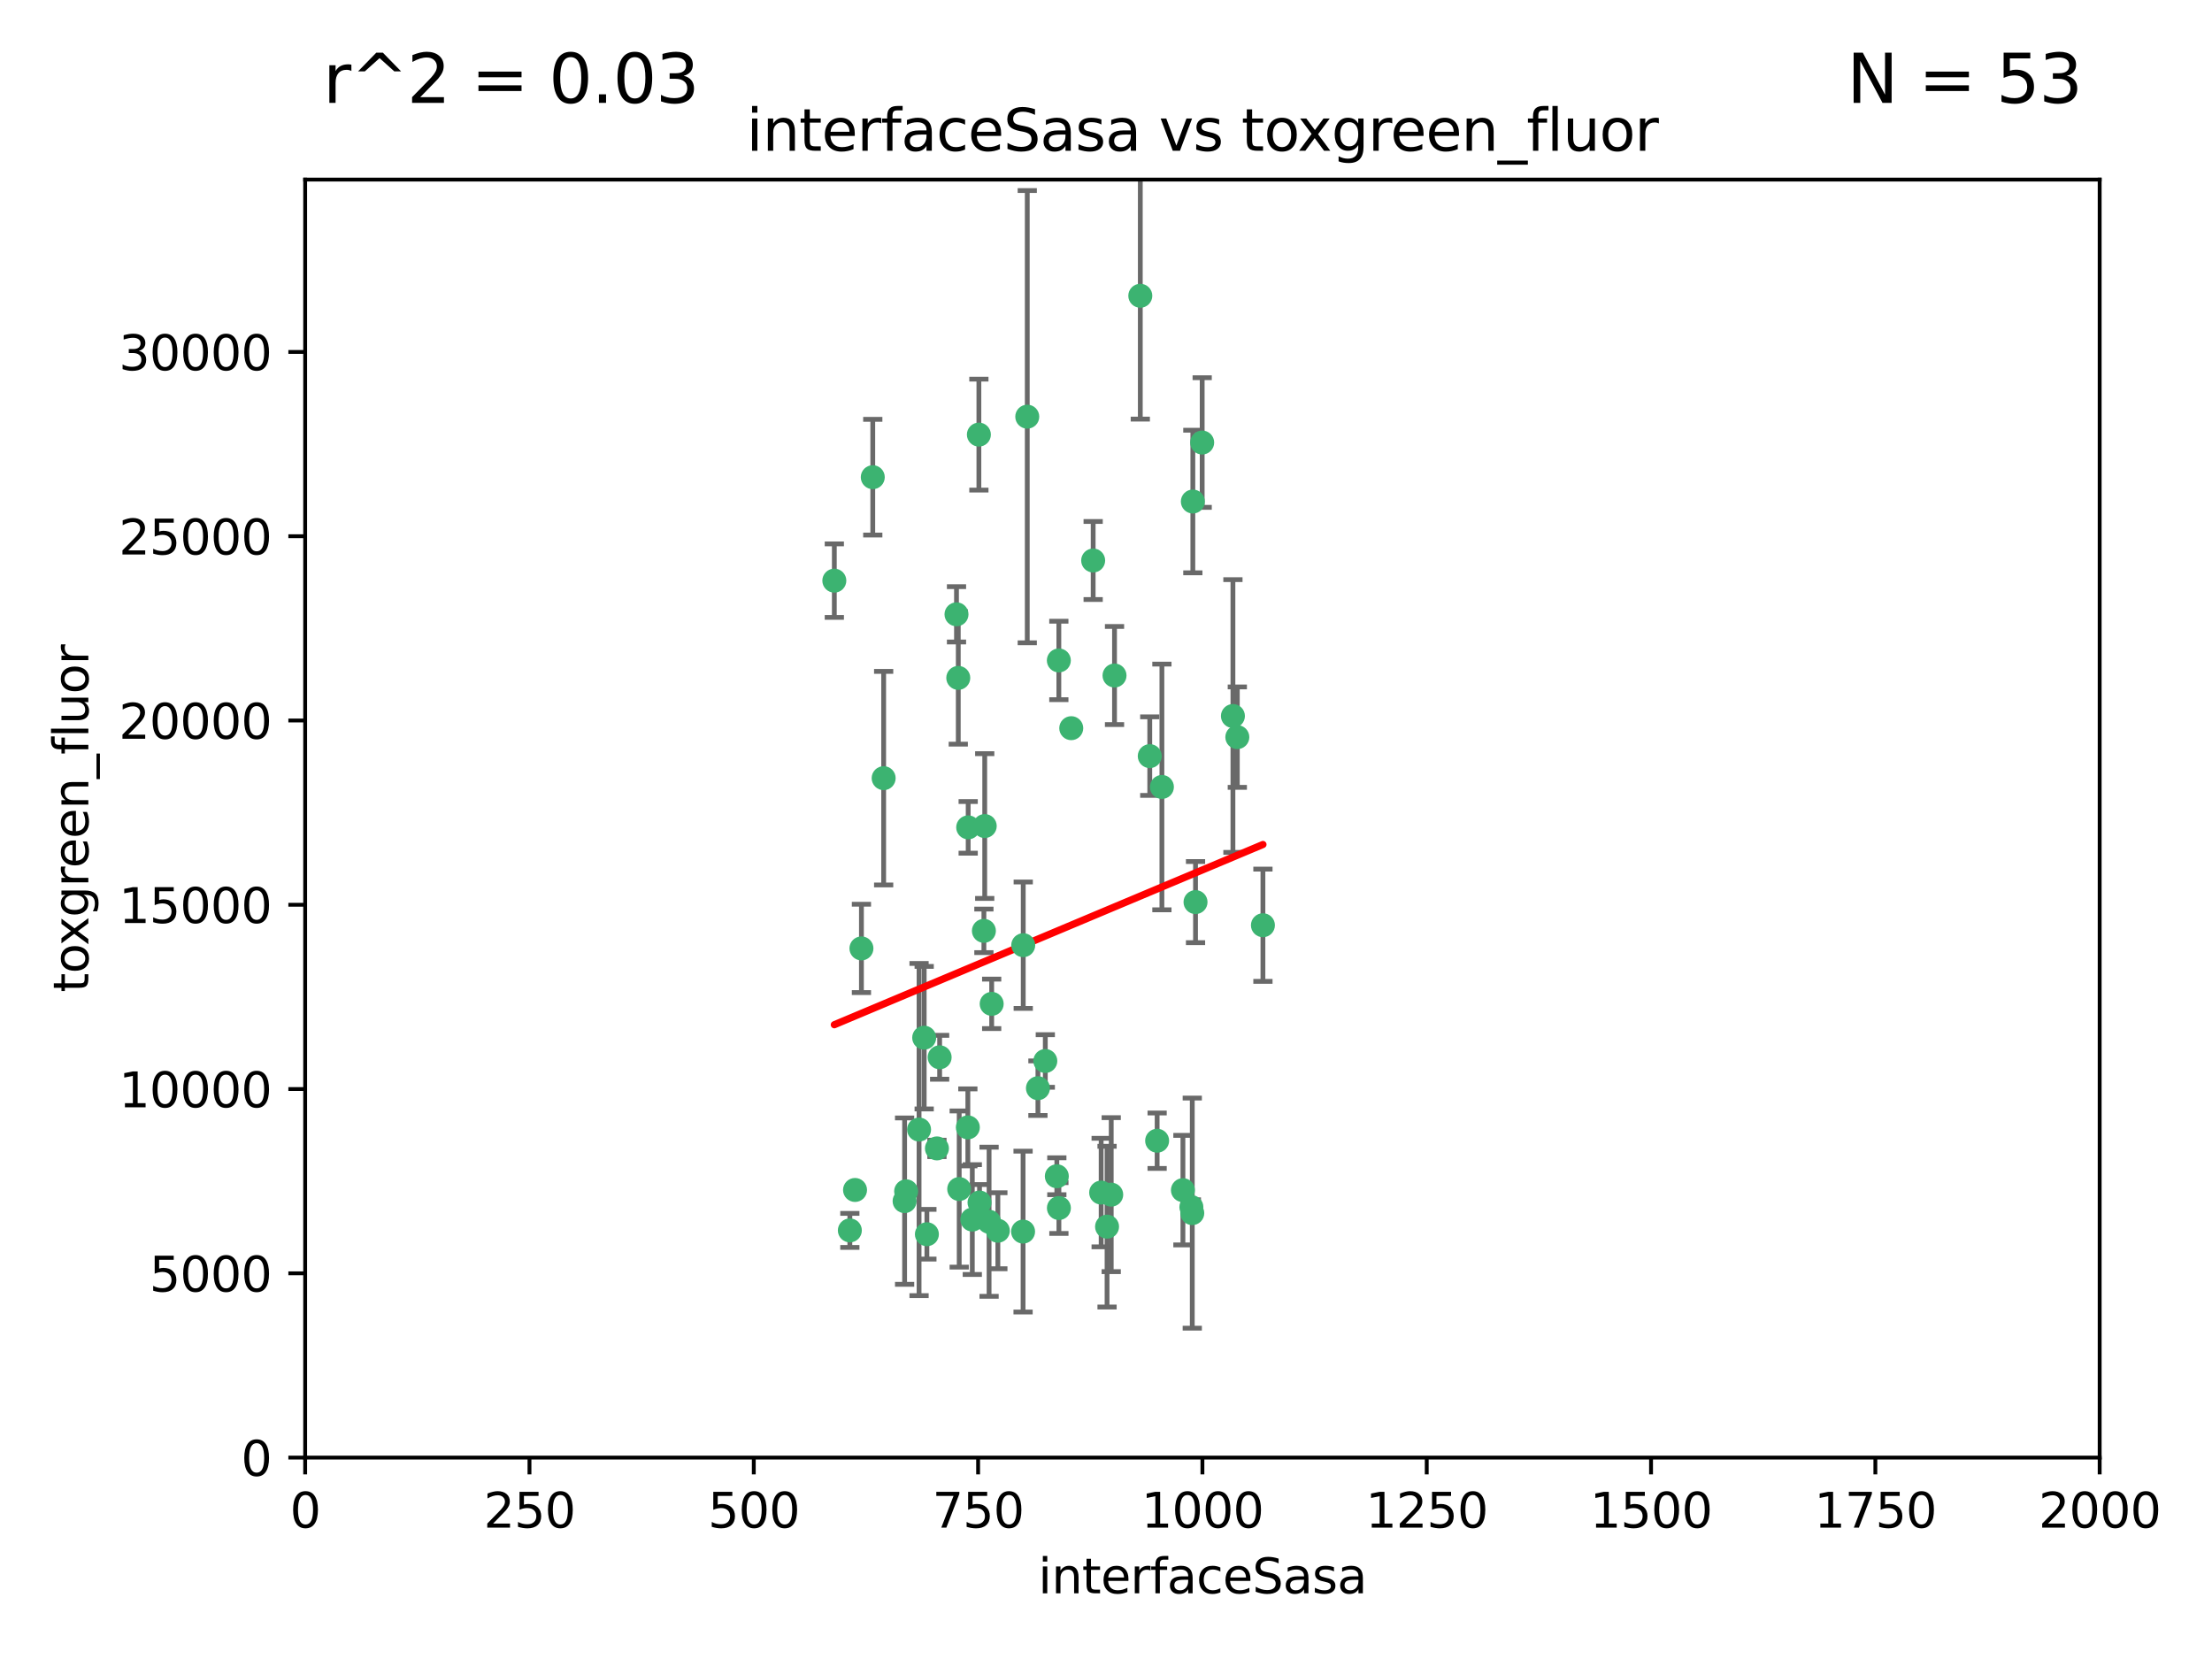 <?xml version="1.0" encoding="utf-8" standalone="no"?>
<!DOCTYPE svg PUBLIC "-//W3C//DTD SVG 1.1//EN"
  "http://www.w3.org/Graphics/SVG/1.1/DTD/svg11.dtd">
<svg xmlns:xlink="http://www.w3.org/1999/xlink" width="460.8pt" height="345.6pt" viewBox="0 0 460.8 345.6" xmlns="http://www.w3.org/2000/svg" version="1.1">
 <defs>
  <style type="text/css">*{stroke-linejoin: round; stroke-linecap: butt}</style>
 </defs>
 <g id="figure_1">
  <g id="patch_1">
   <path d="M 0 345.6 
L 460.8 345.6 
L 460.8 0 
L 0 0 
z
" style="fill: #ffffff"/>
  </g>
  <g id="axes_1">
   <g id="patch_2">
    <path d="M 63.571 303.64 
L 437.4 303.64 
L 437.4 37.411 
L 63.571 37.411 
z
" style="fill: #ffffff"/>
   </g>
   <g id="PathCollection_1">
    <defs>
     <path id="mb38a51508a" d="M 0 1.118 
C 0.297 1.118 0.581 1 0.791 0.791 
C 1 0.581 1.118 0.297 1.118 0 
C 1.118 -0.297 1 -0.581 0.791 -0.791 
C 0.581 -1 0.297 -1.118 0 -1.118 
C -0.297 -1.118 -0.581 -1 -0.791 -0.791 
C -1 -0.581 -1.118 -0.297 -1.118 0 
C -1.118 0.297 -1 0.581 -0.791 0.791 
C -0.581 1 -0.297 1.118 0 1.118 
z
" style="stroke: #3cb371"/>
    </defs>
    <g clip-path="url(#pdc05298fcd)">
     <use xlink:href="#mb38a51508a" x="250.437" y="92.187" style="fill: #3cb371; stroke: #3cb371"/>
     <use xlink:href="#mb38a51508a" x="191.458" y="235.304" style="fill: #3cb371; stroke: #3cb371"/>
     <use xlink:href="#mb38a51508a" x="223.161" y="151.693" style="fill: #3cb371; stroke: #3cb371"/>
     <use xlink:href="#mb38a51508a" x="242.046" y="163.936" style="fill: #3cb371; stroke: #3cb371"/>
     <use xlink:href="#mb38a51508a" x="248.491" y="104.476" style="fill: #3cb371; stroke: #3cb371"/>
     <use xlink:href="#mb38a51508a" x="227.725" y="116.762" style="fill: #3cb371; stroke: #3cb371"/>
     <use xlink:href="#mb38a51508a" x="237.546" y="61.614" style="fill: #3cb371; stroke: #3cb371"/>
     <use xlink:href="#mb38a51508a" x="257.757" y="153.559" style="fill: #3cb371; stroke: #3cb371"/>
     <use xlink:href="#mb38a51508a" x="206.585" y="209.121" style="fill: #3cb371; stroke: #3cb371"/>
     <use xlink:href="#mb38a51508a" x="256.841" y="149.16" style="fill: #3cb371; stroke: #3cb371"/>
     <use xlink:href="#mb38a51508a" x="199.256" y="127.973" style="fill: #3cb371; stroke: #3cb371"/>
     <use xlink:href="#mb38a51508a" x="213.159" y="196.901" style="fill: #3cb371; stroke: #3cb371"/>
     <use xlink:href="#mb38a51508a" x="220.577" y="137.58" style="fill: #3cb371; stroke: #3cb371"/>
     <use xlink:href="#mb38a51508a" x="203.92" y="90.534" style="fill: #3cb371; stroke: #3cb371"/>
     <use xlink:href="#mb38a51508a" x="181.815" y="99.407" style="fill: #3cb371; stroke: #3cb371"/>
     <use xlink:href="#mb38a51508a" x="216.22" y="226.692" style="fill: #3cb371; stroke: #3cb371"/>
     <use xlink:href="#mb38a51508a" x="207.873" y="256.385" style="fill: #3cb371; stroke: #3cb371"/>
     <use xlink:href="#mb38a51508a" x="213.998" y="86.8" style="fill: #3cb371; stroke: #3cb371"/>
     <use xlink:href="#mb38a51508a" x="188.766" y="248.172" style="fill: #3cb371; stroke: #3cb371"/>
     <use xlink:href="#mb38a51508a" x="263.091" y="192.743" style="fill: #3cb371; stroke: #3cb371"/>
     <use xlink:href="#mb38a51508a" x="220.589" y="251.655" style="fill: #3cb371; stroke: #3cb371"/>
     <use xlink:href="#mb38a51508a" x="230.62" y="255.535" style="fill: #3cb371; stroke: #3cb371"/>
     <use xlink:href="#mb38a51508a" x="249.05" y="187.922" style="fill: #3cb371; stroke: #3cb371"/>
     <use xlink:href="#mb38a51508a" x="178.12" y="247.891" style="fill: #3cb371; stroke: #3cb371"/>
     <use xlink:href="#mb38a51508a" x="248.185" y="251.452" style="fill: #3cb371; stroke: #3cb371"/>
     <use xlink:href="#mb38a51508a" x="220.157" y="245.034" style="fill: #3cb371; stroke: #3cb371"/>
     <use xlink:href="#mb38a51508a" x="199.626" y="141.216" style="fill: #3cb371; stroke: #3cb371"/>
     <use xlink:href="#mb38a51508a" x="246.424" y="247.93" style="fill: #3cb371; stroke: #3cb371"/>
     <use xlink:href="#mb38a51508a" x="231.488" y="248.866" style="fill: #3cb371; stroke: #3cb371"/>
     <use xlink:href="#mb38a51508a" x="239.516" y="157.513" style="fill: #3cb371; stroke: #3cb371"/>
     <use xlink:href="#mb38a51508a" x="204.964" y="193.912" style="fill: #3cb371; stroke: #3cb371"/>
     <use xlink:href="#mb38a51508a" x="229.39" y="248.434" style="fill: #3cb371; stroke: #3cb371"/>
     <use xlink:href="#mb38a51508a" x="205.136" y="172.082" style="fill: #3cb371; stroke: #3cb371"/>
     <use xlink:href="#mb38a51508a" x="213.125" y="256.562" style="fill: #3cb371; stroke: #3cb371"/>
     <use xlink:href="#mb38a51508a" x="201.621" y="234.855" style="fill: #3cb371; stroke: #3cb371"/>
     <use xlink:href="#mb38a51508a" x="201.69" y="172.356" style="fill: #3cb371; stroke: #3cb371"/>
     <use xlink:href="#mb38a51508a" x="248.372" y="252.714" style="fill: #3cb371; stroke: #3cb371"/>
     <use xlink:href="#mb38a51508a" x="199.821" y="247.697" style="fill: #3cb371; stroke: #3cb371"/>
     <use xlink:href="#mb38a51508a" x="206.043" y="254.514" style="fill: #3cb371; stroke: #3cb371"/>
     <use xlink:href="#mb38a51508a" x="192.525" y="216.17" style="fill: #3cb371; stroke: #3cb371"/>
     <use xlink:href="#mb38a51508a" x="184.082" y="162.105" style="fill: #3cb371; stroke: #3cb371"/>
     <use xlink:href="#mb38a51508a" x="232.174" y="140.722" style="fill: #3cb371; stroke: #3cb371"/>
     <use xlink:href="#mb38a51508a" x="179.453" y="197.571" style="fill: #3cb371; stroke: #3cb371"/>
     <use xlink:href="#mb38a51508a" x="241.052" y="237.633" style="fill: #3cb371; stroke: #3cb371"/>
     <use xlink:href="#mb38a51508a" x="193.088" y="257.112" style="fill: #3cb371; stroke: #3cb371"/>
     <use xlink:href="#mb38a51508a" x="202.548" y="254.057" style="fill: #3cb371; stroke: #3cb371"/>
     <use xlink:href="#mb38a51508a" x="188.445" y="250.216" style="fill: #3cb371; stroke: #3cb371"/>
     <use xlink:href="#mb38a51508a" x="217.757" y="221.023" style="fill: #3cb371; stroke: #3cb371"/>
     <use xlink:href="#mb38a51508a" x="173.806" y="120.958" style="fill: #3cb371; stroke: #3cb371"/>
     <use xlink:href="#mb38a51508a" x="195.181" y="239.234" style="fill: #3cb371; stroke: #3cb371"/>
     <use xlink:href="#mb38a51508a" x="204.052" y="250.509" style="fill: #3cb371; stroke: #3cb371"/>
     <use xlink:href="#mb38a51508a" x="195.744" y="220.252" style="fill: #3cb371; stroke: #3cb371"/>
     <use xlink:href="#mb38a51508a" x="177.039" y="256.316" style="fill: #3cb371; stroke: #3cb371"/>
    </g>
   </g>
   <g id="matplotlib.axis_1">
    <g id="xtick_1">
     <g id="line2d_1">
      <defs>
       <path id="ma85ab500f1" d="M 0 0 
L 0 3.5 
" style="stroke: #000000; stroke-width: 0.8"/>
      </defs>
      <g>
       <use xlink:href="#ma85ab500f1" x="63.571" y="303.64" style="stroke: #000000; stroke-width: 0.8"/>
      </g>
     </g>
     <g id="text_1">
      <!-- 0 -->
      <g transform="translate(60.39 318.238)scale(0.1 -0.1)">
       <defs>
        <path id="DejaVuSans-30" d="M 2034 4250 
Q 1547 4250 1301 3770 
Q 1056 3291 1056 2328 
Q 1056 1369 1301 889 
Q 1547 409 2034 409 
Q 2525 409 2770 889 
Q 3016 1369 3016 2328 
Q 3016 3291 2770 3770 
Q 2525 4250 2034 4250 
z
M 2034 4750 
Q 2819 4750 3233 4129 
Q 3647 3509 3647 2328 
Q 3647 1150 3233 529 
Q 2819 -91 2034 -91 
Q 1250 -91 836 529 
Q 422 1150 422 2328 
Q 422 3509 836 4129 
Q 1250 4750 2034 4750 
z
" transform="scale(0.016)"/>
       </defs>
       <use xlink:href="#DejaVuSans-30"/>
      </g>
     </g>
    </g>
    <g id="xtick_2">
     <g id="line2d_2">
      <g>
       <use xlink:href="#ma85ab500f1" x="110.3" y="303.64" style="stroke: #000000; stroke-width: 0.8"/>
      </g>
     </g>
     <g id="text_2">
      <!-- 250 -->
      <g transform="translate(100.756 318.238)scale(0.1 -0.1)">
       <defs>
        <path id="DejaVuSans-32" d="M 1228 531 
L 3431 531 
L 3431 0 
L 469 0 
L 469 531 
Q 828 903 1448 1529 
Q 2069 2156 2228 2338 
Q 2531 2678 2651 2914 
Q 2772 3150 2772 3378 
Q 2772 3750 2511 3984 
Q 2250 4219 1831 4219 
Q 1534 4219 1204 4116 
Q 875 4013 500 3803 
L 500 4441 
Q 881 4594 1212 4672 
Q 1544 4750 1819 4750 
Q 2544 4750 2975 4387 
Q 3406 4025 3406 3419 
Q 3406 3131 3298 2873 
Q 3191 2616 2906 2266 
Q 2828 2175 2409 1742 
Q 1991 1309 1228 531 
z
" transform="scale(0.016)"/>
        <path id="DejaVuSans-35" d="M 691 4666 
L 3169 4666 
L 3169 4134 
L 1269 4134 
L 1269 2991 
Q 1406 3038 1543 3061 
Q 1681 3084 1819 3084 
Q 2600 3084 3056 2656 
Q 3513 2228 3513 1497 
Q 3513 744 3044 326 
Q 2575 -91 1722 -91 
Q 1428 -91 1123 -41 
Q 819 9 494 109 
L 494 744 
Q 775 591 1075 516 
Q 1375 441 1709 441 
Q 2250 441 2565 725 
Q 2881 1009 2881 1497 
Q 2881 1984 2565 2268 
Q 2250 2553 1709 2553 
Q 1456 2553 1204 2497 
Q 953 2441 691 2322 
L 691 4666 
z
" transform="scale(0.016)"/>
       </defs>
       <use xlink:href="#DejaVuSans-32"/>
       <use xlink:href="#DejaVuSans-35" x="63.623"/>
       <use xlink:href="#DejaVuSans-30" x="127.246"/>
      </g>
     </g>
    </g>
    <g id="xtick_3">
     <g id="line2d_3">
      <g>
       <use xlink:href="#ma85ab500f1" x="157.028" y="303.64" style="stroke: #000000; stroke-width: 0.8"/>
      </g>
     </g>
     <g id="text_3">
      <!-- 500 -->
      <g transform="translate(147.485 318.238)scale(0.1 -0.1)">
       <use xlink:href="#DejaVuSans-35"/>
       <use xlink:href="#DejaVuSans-30" x="63.623"/>
       <use xlink:href="#DejaVuSans-30" x="127.246"/>
      </g>
     </g>
    </g>
    <g id="xtick_4">
     <g id="line2d_4">
      <g>
       <use xlink:href="#ma85ab500f1" x="203.757" y="303.64" style="stroke: #000000; stroke-width: 0.8"/>
      </g>
     </g>
     <g id="text_4">
      <!-- 750 -->
      <g transform="translate(194.213 318.238)scale(0.1 -0.1)">
       <defs>
        <path id="DejaVuSans-37" d="M 525 4666 
L 3525 4666 
L 3525 4397 
L 1831 0 
L 1172 0 
L 2766 4134 
L 525 4134 
L 525 4666 
z
" transform="scale(0.016)"/>
       </defs>
       <use xlink:href="#DejaVuSans-37"/>
       <use xlink:href="#DejaVuSans-35" x="63.623"/>
       <use xlink:href="#DejaVuSans-30" x="127.246"/>
      </g>
     </g>
    </g>
    <g id="xtick_5">
     <g id="line2d_5">
      <g>
       <use xlink:href="#ma85ab500f1" x="250.486" y="303.64" style="stroke: #000000; stroke-width: 0.8"/>
      </g>
     </g>
     <g id="text_5">
      <!-- 1000 -->
      <g transform="translate(237.761 318.238)scale(0.1 -0.1)">
       <defs>
        <path id="DejaVuSans-31" d="M 794 531 
L 1825 531 
L 1825 4091 
L 703 3866 
L 703 4441 
L 1819 4666 
L 2450 4666 
L 2450 531 
L 3481 531 
L 3481 0 
L 794 0 
L 794 531 
z
" transform="scale(0.016)"/>
       </defs>
       <use xlink:href="#DejaVuSans-31"/>
       <use xlink:href="#DejaVuSans-30" x="63.623"/>
       <use xlink:href="#DejaVuSans-30" x="127.246"/>
       <use xlink:href="#DejaVuSans-30" x="190.869"/>
      </g>
     </g>
    </g>
    <g id="xtick_6">
     <g id="line2d_6">
      <g>
       <use xlink:href="#ma85ab500f1" x="297.214" y="303.64" style="stroke: #000000; stroke-width: 0.8"/>
      </g>
     </g>
     <g id="text_6">
      <!-- 1250 -->
      <g transform="translate(284.489 318.238)scale(0.1 -0.1)">
       <use xlink:href="#DejaVuSans-31"/>
       <use xlink:href="#DejaVuSans-32" x="63.623"/>
       <use xlink:href="#DejaVuSans-35" x="127.246"/>
       <use xlink:href="#DejaVuSans-30" x="190.869"/>
      </g>
     </g>
    </g>
    <g id="xtick_7">
     <g id="line2d_7">
      <g>
       <use xlink:href="#ma85ab500f1" x="343.943" y="303.64" style="stroke: #000000; stroke-width: 0.8"/>
      </g>
     </g>
     <g id="text_7">
      <!-- 1500 -->
      <g transform="translate(331.218 318.238)scale(0.1 -0.1)">
       <use xlink:href="#DejaVuSans-31"/>
       <use xlink:href="#DejaVuSans-35" x="63.623"/>
       <use xlink:href="#DejaVuSans-30" x="127.246"/>
       <use xlink:href="#DejaVuSans-30" x="190.869"/>
      </g>
     </g>
    </g>
    <g id="xtick_8">
     <g id="line2d_8">
      <g>
       <use xlink:href="#ma85ab500f1" x="390.671" y="303.64" style="stroke: #000000; stroke-width: 0.8"/>
      </g>
     </g>
     <g id="text_8">
      <!-- 1750 -->
      <g transform="translate(377.946 318.238)scale(0.1 -0.1)">
       <use xlink:href="#DejaVuSans-31"/>
       <use xlink:href="#DejaVuSans-37" x="63.623"/>
       <use xlink:href="#DejaVuSans-35" x="127.246"/>
       <use xlink:href="#DejaVuSans-30" x="190.869"/>
      </g>
     </g>
    </g>
    <g id="xtick_9">
     <g id="line2d_9">
      <g>
       <use xlink:href="#ma85ab500f1" x="437.4" y="303.64" style="stroke: #000000; stroke-width: 0.8"/>
      </g>
     </g>
     <g id="text_9">
      <!-- 2000 -->
      <g transform="translate(424.675 318.238)scale(0.1 -0.1)">
       <use xlink:href="#DejaVuSans-32"/>
       <use xlink:href="#DejaVuSans-30" x="63.623"/>
       <use xlink:href="#DejaVuSans-30" x="127.246"/>
       <use xlink:href="#DejaVuSans-30" x="190.869"/>
      </g>
     </g>
    </g>
    <g id="text_10">
     <!-- interfaceSasa -->
     <g transform="translate(216.279 331.917)scale(0.1 -0.1)">
      <defs>
       <path id="DejaVuSans-69" d="M 603 3500 
L 1178 3500 
L 1178 0 
L 603 0 
L 603 3500 
z
M 603 4863 
L 1178 4863 
L 1178 4134 
L 603 4134 
L 603 4863 
z
" transform="scale(0.016)"/>
       <path id="DejaVuSans-6e" d="M 3513 2113 
L 3513 0 
L 2938 0 
L 2938 2094 
Q 2938 2591 2744 2837 
Q 2550 3084 2163 3084 
Q 1697 3084 1428 2787 
Q 1159 2491 1159 1978 
L 1159 0 
L 581 0 
L 581 3500 
L 1159 3500 
L 1159 2956 
Q 1366 3272 1645 3428 
Q 1925 3584 2291 3584 
Q 2894 3584 3203 3211 
Q 3513 2838 3513 2113 
z
" transform="scale(0.016)"/>
       <path id="DejaVuSans-74" d="M 1172 4494 
L 1172 3500 
L 2356 3500 
L 2356 3053 
L 1172 3053 
L 1172 1153 
Q 1172 725 1289 603 
Q 1406 481 1766 481 
L 2356 481 
L 2356 0 
L 1766 0 
Q 1100 0 847 248 
Q 594 497 594 1153 
L 594 3053 
L 172 3053 
L 172 3500 
L 594 3500 
L 594 4494 
L 1172 4494 
z
" transform="scale(0.016)"/>
       <path id="DejaVuSans-65" d="M 3597 1894 
L 3597 1613 
L 953 1613 
Q 991 1019 1311 708 
Q 1631 397 2203 397 
Q 2534 397 2845 478 
Q 3156 559 3463 722 
L 3463 178 
Q 3153 47 2828 -22 
Q 2503 -91 2169 -91 
Q 1331 -91 842 396 
Q 353 884 353 1716 
Q 353 2575 817 3079 
Q 1281 3584 2069 3584 
Q 2775 3584 3186 3129 
Q 3597 2675 3597 1894 
z
M 3022 2063 
Q 3016 2534 2758 2815 
Q 2500 3097 2075 3097 
Q 1594 3097 1305 2825 
Q 1016 2553 972 2059 
L 3022 2063 
z
" transform="scale(0.016)"/>
       <path id="DejaVuSans-72" d="M 2631 2963 
Q 2534 3019 2420 3045 
Q 2306 3072 2169 3072 
Q 1681 3072 1420 2755 
Q 1159 2438 1159 1844 
L 1159 0 
L 581 0 
L 581 3500 
L 1159 3500 
L 1159 2956 
Q 1341 3275 1631 3429 
Q 1922 3584 2338 3584 
Q 2397 3584 2469 3576 
Q 2541 3569 2628 3553 
L 2631 2963 
z
" transform="scale(0.016)"/>
       <path id="DejaVuSans-66" d="M 2375 4863 
L 2375 4384 
L 1825 4384 
Q 1516 4384 1395 4259 
Q 1275 4134 1275 3809 
L 1275 3500 
L 2222 3500 
L 2222 3053 
L 1275 3053 
L 1275 0 
L 697 0 
L 697 3053 
L 147 3053 
L 147 3500 
L 697 3500 
L 697 3744 
Q 697 4328 969 4595 
Q 1241 4863 1831 4863 
L 2375 4863 
z
" transform="scale(0.016)"/>
       <path id="DejaVuSans-61" d="M 2194 1759 
Q 1497 1759 1228 1600 
Q 959 1441 959 1056 
Q 959 750 1161 570 
Q 1363 391 1709 391 
Q 2188 391 2477 730 
Q 2766 1069 2766 1631 
L 2766 1759 
L 2194 1759 
z
M 3341 1997 
L 3341 0 
L 2766 0 
L 2766 531 
Q 2569 213 2275 61 
Q 1981 -91 1556 -91 
Q 1019 -91 701 211 
Q 384 513 384 1019 
Q 384 1609 779 1909 
Q 1175 2209 1959 2209 
L 2766 2209 
L 2766 2266 
Q 2766 2663 2505 2880 
Q 2244 3097 1772 3097 
Q 1472 3097 1187 3025 
Q 903 2953 641 2809 
L 641 3341 
Q 956 3463 1253 3523 
Q 1550 3584 1831 3584 
Q 2591 3584 2966 3190 
Q 3341 2797 3341 1997 
z
" transform="scale(0.016)"/>
       <path id="DejaVuSans-63" d="M 3122 3366 
L 3122 2828 
Q 2878 2963 2633 3030 
Q 2388 3097 2138 3097 
Q 1578 3097 1268 2742 
Q 959 2388 959 1747 
Q 959 1106 1268 751 
Q 1578 397 2138 397 
Q 2388 397 2633 464 
Q 2878 531 3122 666 
L 3122 134 
Q 2881 22 2623 -34 
Q 2366 -91 2075 -91 
Q 1284 -91 818 406 
Q 353 903 353 1747 
Q 353 2603 823 3093 
Q 1294 3584 2113 3584 
Q 2378 3584 2631 3529 
Q 2884 3475 3122 3366 
z
" transform="scale(0.016)"/>
       <path id="DejaVuSans-53" d="M 3425 4513 
L 3425 3897 
Q 3066 4069 2747 4153 
Q 2428 4238 2131 4238 
Q 1616 4238 1336 4038 
Q 1056 3838 1056 3469 
Q 1056 3159 1242 3001 
Q 1428 2844 1947 2747 
L 2328 2669 
Q 3034 2534 3370 2195 
Q 3706 1856 3706 1288 
Q 3706 609 3251 259 
Q 2797 -91 1919 -91 
Q 1588 -91 1214 -16 
Q 841 59 441 206 
L 441 856 
Q 825 641 1194 531 
Q 1563 422 1919 422 
Q 2459 422 2753 634 
Q 3047 847 3047 1241 
Q 3047 1584 2836 1778 
Q 2625 1972 2144 2069 
L 1759 2144 
Q 1053 2284 737 2584 
Q 422 2884 422 3419 
Q 422 4038 858 4394 
Q 1294 4750 2059 4750 
Q 2388 4750 2728 4690 
Q 3069 4631 3425 4513 
z
" transform="scale(0.016)"/>
       <path id="DejaVuSans-73" d="M 2834 3397 
L 2834 2853 
Q 2591 2978 2328 3040 
Q 2066 3103 1784 3103 
Q 1356 3103 1142 2972 
Q 928 2841 928 2578 
Q 928 2378 1081 2264 
Q 1234 2150 1697 2047 
L 1894 2003 
Q 2506 1872 2764 1633 
Q 3022 1394 3022 966 
Q 3022 478 2636 193 
Q 2250 -91 1575 -91 
Q 1294 -91 989 -36 
Q 684 19 347 128 
L 347 722 
Q 666 556 975 473 
Q 1284 391 1588 391 
Q 1994 391 2212 530 
Q 2431 669 2431 922 
Q 2431 1156 2273 1281 
Q 2116 1406 1581 1522 
L 1381 1569 
Q 847 1681 609 1914 
Q 372 2147 372 2553 
Q 372 3047 722 3315 
Q 1072 3584 1716 3584 
Q 2034 3584 2315 3537 
Q 2597 3491 2834 3397 
z
" transform="scale(0.016)"/>
      </defs>
      <use xlink:href="#DejaVuSans-69"/>
      <use xlink:href="#DejaVuSans-6e" x="27.783"/>
      <use xlink:href="#DejaVuSans-74" x="91.162"/>
      <use xlink:href="#DejaVuSans-65" x="130.371"/>
      <use xlink:href="#DejaVuSans-72" x="191.895"/>
      <use xlink:href="#DejaVuSans-66" x="233.008"/>
      <use xlink:href="#DejaVuSans-61" x="268.213"/>
      <use xlink:href="#DejaVuSans-63" x="329.492"/>
      <use xlink:href="#DejaVuSans-65" x="384.473"/>
      <use xlink:href="#DejaVuSans-53" x="445.996"/>
      <use xlink:href="#DejaVuSans-61" x="509.473"/>
      <use xlink:href="#DejaVuSans-73" x="570.752"/>
      <use xlink:href="#DejaVuSans-61" x="622.852"/>
     </g>
    </g>
   </g>
   <g id="matplotlib.axis_2">
    <g id="ytick_1">
     <g id="line2d_10">
      <defs>
       <path id="mdab3e16acf" d="M 0 0 
L -3.5 0 
" style="stroke: #000000; stroke-width: 0.8"/>
      </defs>
      <g>
       <use xlink:href="#mdab3e16acf" x="63.571" y="303.64" style="stroke: #000000; stroke-width: 0.8"/>
      </g>
     </g>
     <g id="text_11">
      <!-- 0 -->
      <g transform="translate(50.209 307.439)scale(0.1 -0.1)">
       <use xlink:href="#DejaVuSans-30"/>
      </g>
     </g>
    </g>
    <g id="ytick_2">
     <g id="line2d_11">
      <g>
       <use xlink:href="#mdab3e16acf" x="63.571" y="265.253" style="stroke: #000000; stroke-width: 0.8"/>
      </g>
     </g>
     <g id="text_12">
      <!-- 5000 -->
      <g transform="translate(31.121 269.052)scale(0.1 -0.1)">
       <use xlink:href="#DejaVuSans-35"/>
       <use xlink:href="#DejaVuSans-30" x="63.623"/>
       <use xlink:href="#DejaVuSans-30" x="127.246"/>
       <use xlink:href="#DejaVuSans-30" x="190.869"/>
      </g>
     </g>
    </g>
    <g id="ytick_3">
     <g id="line2d_12">
      <g>
       <use xlink:href="#mdab3e16acf" x="63.571" y="226.866" style="stroke: #000000; stroke-width: 0.8"/>
      </g>
     </g>
     <g id="text_13">
      <!-- 10000 -->
      <g transform="translate(24.759 230.665)scale(0.1 -0.1)">
       <use xlink:href="#DejaVuSans-31"/>
       <use xlink:href="#DejaVuSans-30" x="63.623"/>
       <use xlink:href="#DejaVuSans-30" x="127.246"/>
       <use xlink:href="#DejaVuSans-30" x="190.869"/>
       <use xlink:href="#DejaVuSans-30" x="254.492"/>
      </g>
     </g>
    </g>
    <g id="ytick_4">
     <g id="line2d_13">
      <g>
       <use xlink:href="#mdab3e16acf" x="63.571" y="188.479" style="stroke: #000000; stroke-width: 0.8"/>
      </g>
     </g>
     <g id="text_14">
      <!-- 15000 -->
      <g transform="translate(24.759 192.278)scale(0.1 -0.1)">
       <use xlink:href="#DejaVuSans-31"/>
       <use xlink:href="#DejaVuSans-35" x="63.623"/>
       <use xlink:href="#DejaVuSans-30" x="127.246"/>
       <use xlink:href="#DejaVuSans-30" x="190.869"/>
       <use xlink:href="#DejaVuSans-30" x="254.492"/>
      </g>
     </g>
    </g>
    <g id="ytick_5">
     <g id="line2d_14">
      <g>
       <use xlink:href="#mdab3e16acf" x="63.571" y="150.092" style="stroke: #000000; stroke-width: 0.8"/>
      </g>
     </g>
     <g id="text_15">
      <!-- 20000 -->
      <g transform="translate(24.759 153.891)scale(0.1 -0.1)">
       <use xlink:href="#DejaVuSans-32"/>
       <use xlink:href="#DejaVuSans-30" x="63.623"/>
       <use xlink:href="#DejaVuSans-30" x="127.246"/>
       <use xlink:href="#DejaVuSans-30" x="190.869"/>
       <use xlink:href="#DejaVuSans-30" x="254.492"/>
      </g>
     </g>
    </g>
    <g id="ytick_6">
     <g id="line2d_15">
      <g>
       <use xlink:href="#mdab3e16acf" x="63.571" y="111.705" style="stroke: #000000; stroke-width: 0.8"/>
      </g>
     </g>
     <g id="text_16">
      <!-- 25000 -->
      <g transform="translate(24.759 115.504)scale(0.1 -0.1)">
       <use xlink:href="#DejaVuSans-32"/>
       <use xlink:href="#DejaVuSans-35" x="63.623"/>
       <use xlink:href="#DejaVuSans-30" x="127.246"/>
       <use xlink:href="#DejaVuSans-30" x="190.869"/>
       <use xlink:href="#DejaVuSans-30" x="254.492"/>
      </g>
     </g>
    </g>
    <g id="ytick_7">
     <g id="line2d_16">
      <g>
       <use xlink:href="#mdab3e16acf" x="63.571" y="73.317" style="stroke: #000000; stroke-width: 0.8"/>
      </g>
     </g>
     <g id="text_17">
      <!-- 30000 -->
      <g transform="translate(24.759 77.117)scale(0.1 -0.1)">
       <defs>
        <path id="DejaVuSans-33" d="M 2597 2516 
Q 3050 2419 3304 2112 
Q 3559 1806 3559 1356 
Q 3559 666 3084 287 
Q 2609 -91 1734 -91 
Q 1441 -91 1130 -33 
Q 819 25 488 141 
L 488 750 
Q 750 597 1062 519 
Q 1375 441 1716 441 
Q 2309 441 2620 675 
Q 2931 909 2931 1356 
Q 2931 1769 2642 2001 
Q 2353 2234 1838 2234 
L 1294 2234 
L 1294 2753 
L 1863 2753 
Q 2328 2753 2575 2939 
Q 2822 3125 2822 3475 
Q 2822 3834 2567 4026 
Q 2313 4219 1838 4219 
Q 1578 4219 1281 4162 
Q 984 4106 628 3988 
L 628 4550 
Q 988 4650 1302 4700 
Q 1616 4750 1894 4750 
Q 2613 4750 3031 4423 
Q 3450 4097 3450 3541 
Q 3450 3153 3228 2886 
Q 3006 2619 2597 2516 
z
" transform="scale(0.016)"/>
       </defs>
       <use xlink:href="#DejaVuSans-33"/>
       <use xlink:href="#DejaVuSans-30" x="63.623"/>
       <use xlink:href="#DejaVuSans-30" x="127.246"/>
       <use xlink:href="#DejaVuSans-30" x="190.869"/>
       <use xlink:href="#DejaVuSans-30" x="254.492"/>
      </g>
     </g>
    </g>
    <g id="text_18">
     <!-- toxgreen_fluor -->
     <g transform="translate(18.401 206.72)rotate(-90)scale(0.1 -0.1)">
      <defs>
       <path id="DejaVuSans-6f" d="M 1959 3097 
Q 1497 3097 1228 2736 
Q 959 2375 959 1747 
Q 959 1119 1226 758 
Q 1494 397 1959 397 
Q 2419 397 2687 759 
Q 2956 1122 2956 1747 
Q 2956 2369 2687 2733 
Q 2419 3097 1959 3097 
z
M 1959 3584 
Q 2709 3584 3137 3096 
Q 3566 2609 3566 1747 
Q 3566 888 3137 398 
Q 2709 -91 1959 -91 
Q 1206 -91 779 398 
Q 353 888 353 1747 
Q 353 2609 779 3096 
Q 1206 3584 1959 3584 
z
" transform="scale(0.016)"/>
       <path id="DejaVuSans-78" d="M 3513 3500 
L 2247 1797 
L 3578 0 
L 2900 0 
L 1881 1375 
L 863 0 
L 184 0 
L 1544 1831 
L 300 3500 
L 978 3500 
L 1906 2253 
L 2834 3500 
L 3513 3500 
z
" transform="scale(0.016)"/>
       <path id="DejaVuSans-67" d="M 2906 1791 
Q 2906 2416 2648 2759 
Q 2391 3103 1925 3103 
Q 1463 3103 1205 2759 
Q 947 2416 947 1791 
Q 947 1169 1205 825 
Q 1463 481 1925 481 
Q 2391 481 2648 825 
Q 2906 1169 2906 1791 
z
M 3481 434 
Q 3481 -459 3084 -895 
Q 2688 -1331 1869 -1331 
Q 1566 -1331 1297 -1286 
Q 1028 -1241 775 -1147 
L 775 -588 
Q 1028 -725 1275 -790 
Q 1522 -856 1778 -856 
Q 2344 -856 2625 -561 
Q 2906 -266 2906 331 
L 2906 616 
Q 2728 306 2450 153 
Q 2172 0 1784 0 
Q 1141 0 747 490 
Q 353 981 353 1791 
Q 353 2603 747 3093 
Q 1141 3584 1784 3584 
Q 2172 3584 2450 3431 
Q 2728 3278 2906 2969 
L 2906 3500 
L 3481 3500 
L 3481 434 
z
" transform="scale(0.016)"/>
       <path id="DejaVuSans-5f" d="M 3263 -1063 
L 3263 -1509 
L -63 -1509 
L -63 -1063 
L 3263 -1063 
z
" transform="scale(0.016)"/>
       <path id="DejaVuSans-6c" d="M 603 4863 
L 1178 4863 
L 1178 0 
L 603 0 
L 603 4863 
z
" transform="scale(0.016)"/>
       <path id="DejaVuSans-75" d="M 544 1381 
L 544 3500 
L 1119 3500 
L 1119 1403 
Q 1119 906 1312 657 
Q 1506 409 1894 409 
Q 2359 409 2629 706 
Q 2900 1003 2900 1516 
L 2900 3500 
L 3475 3500 
L 3475 0 
L 2900 0 
L 2900 538 
Q 2691 219 2414 64 
Q 2138 -91 1772 -91 
Q 1169 -91 856 284 
Q 544 659 544 1381 
z
M 1991 3584 
L 1991 3584 
z
" transform="scale(0.016)"/>
      </defs>
      <use xlink:href="#DejaVuSans-74"/>
      <use xlink:href="#DejaVuSans-6f" x="39.209"/>
      <use xlink:href="#DejaVuSans-78" x="97.266"/>
      <use xlink:href="#DejaVuSans-67" x="156.445"/>
      <use xlink:href="#DejaVuSans-72" x="219.922"/>
      <use xlink:href="#DejaVuSans-65" x="258.785"/>
      <use xlink:href="#DejaVuSans-65" x="320.309"/>
      <use xlink:href="#DejaVuSans-6e" x="381.832"/>
      <use xlink:href="#DejaVuSans-5f" x="445.211"/>
      <use xlink:href="#DejaVuSans-66" x="495.211"/>
      <use xlink:href="#DejaVuSans-6c" x="530.416"/>
      <use xlink:href="#DejaVuSans-75" x="558.199"/>
      <use xlink:href="#DejaVuSans-6f" x="621.578"/>
      <use xlink:href="#DejaVuSans-72" x="682.76"/>
     </g>
    </g>
   </g>
   <g id="LineCollection_1">
    <path d="M 250.437 105.69 
L 250.437 78.685 
" clip-path="url(#pdc05298fcd)" style="fill: none; stroke: #696969"/>
    <path d="M 191.458 269.906 
L 191.458 200.702 
" clip-path="url(#pdc05298fcd)" style="fill: none; stroke: #696969"/>
    <path d="M 223.161 152.217 
L 223.161 151.168 
" clip-path="url(#pdc05298fcd)" style="fill: none; stroke: #696969"/>
    <path d="M 242.046 189.529 
L 242.046 138.343 
" clip-path="url(#pdc05298fcd)" style="fill: none; stroke: #696969"/>
    <path d="M 248.491 119.328 
L 248.491 89.623 
" clip-path="url(#pdc05298fcd)" style="fill: none; stroke: #696969"/>
    <path d="M 227.725 124.89 
L 227.725 108.635 
" clip-path="url(#pdc05298fcd)" style="fill: none; stroke: #696969"/>
    <path d="M 237.546 87.306 
L 237.546 35.922 
" clip-path="url(#pdc05298fcd)" style="fill: none; stroke: #696969"/>
    <path d="M 257.757 164.019 
L 257.757 143.098 
" clip-path="url(#pdc05298fcd)" style="fill: none; stroke: #696969"/>
    <path d="M 206.585 214.275 
L 206.585 203.967 
" clip-path="url(#pdc05298fcd)" style="fill: none; stroke: #696969"/>
    <path d="M 256.841 177.569 
L 256.841 120.752 
" clip-path="url(#pdc05298fcd)" style="fill: none; stroke: #696969"/>
    <path d="M 199.256 133.734 
L 199.256 122.212 
" clip-path="url(#pdc05298fcd)" style="fill: none; stroke: #696969"/>
    <path d="M 213.159 210.068 
L 213.159 183.734 
" clip-path="url(#pdc05298fcd)" style="fill: none; stroke: #696969"/>
    <path d="M 220.577 145.75 
L 220.577 129.411 
" clip-path="url(#pdc05298fcd)" style="fill: none; stroke: #696969"/>
    <path d="M 203.92 102.091 
L 203.92 78.978 
" clip-path="url(#pdc05298fcd)" style="fill: none; stroke: #696969"/>
    <path d="M 181.815 111.46 
L 181.815 87.355 
" clip-path="url(#pdc05298fcd)" style="fill: none; stroke: #696969"/>
    <path d="M 216.22 232.376 
L 216.22 221.008 
" clip-path="url(#pdc05298fcd)" style="fill: none; stroke: #696969"/>
    <path d="M 207.873 264.301 
L 207.873 248.47 
" clip-path="url(#pdc05298fcd)" style="fill: none; stroke: #696969"/>
    <path d="M 213.998 133.906 
L 213.998 39.694 
" clip-path="url(#pdc05298fcd)" style="fill: none; stroke: #696969"/>
    <path d="M 188.766 248.702 
L 188.766 247.642 
" clip-path="url(#pdc05298fcd)" style="fill: none; stroke: #696969"/>
    <path d="M 263.091 204.435 
L 263.091 181.052 
" clip-path="url(#pdc05298fcd)" style="fill: none; stroke: #696969"/>
    <path d="M 220.589 256.945 
L 220.589 246.364 
" clip-path="url(#pdc05298fcd)" style="fill: none; stroke: #696969"/>
    <path d="M 230.62 272.278 
L 230.62 238.793 
" clip-path="url(#pdc05298fcd)" style="fill: none; stroke: #696969"/>
    <path d="M 249.05 196.374 
L 249.05 179.47 
" clip-path="url(#pdc05298fcd)" style="fill: none; stroke: #696969"/>
    <path d="M 178.12 248.596 
L 178.12 247.186 
" clip-path="url(#pdc05298fcd)" style="fill: none; stroke: #696969"/>
    <path d="M 248.185 252.966 
L 248.185 249.939 
" clip-path="url(#pdc05298fcd)" style="fill: none; stroke: #696969"/>
    <path d="M 220.157 248.879 
L 220.157 241.19 
" clip-path="url(#pdc05298fcd)" style="fill: none; stroke: #696969"/>
    <path d="M 199.626 155.019 
L 199.626 127.413 
" clip-path="url(#pdc05298fcd)" style="fill: none; stroke: #696969"/>
    <path d="M 246.424 259.34 
L 246.424 236.521 
" clip-path="url(#pdc05298fcd)" style="fill: none; stroke: #696969"/>
    <path d="M 231.488 264.906 
L 231.488 232.826 
" clip-path="url(#pdc05298fcd)" style="fill: none; stroke: #696969"/>
    <path d="M 239.516 165.694 
L 239.516 149.332 
" clip-path="url(#pdc05298fcd)" style="fill: none; stroke: #696969"/>
    <path d="M 204.964 198.445 
L 204.964 189.38 
" clip-path="url(#pdc05298fcd)" style="fill: none; stroke: #696969"/>
    <path d="M 229.39 259.739 
L 229.39 237.128 
" clip-path="url(#pdc05298fcd)" style="fill: none; stroke: #696969"/>
    <path d="M 205.136 187.16 
L 205.136 157.004 
" clip-path="url(#pdc05298fcd)" style="fill: none; stroke: #696969"/>
    <path d="M 213.125 273.32 
L 213.125 239.805 
" clip-path="url(#pdc05298fcd)" style="fill: none; stroke: #696969"/>
    <path d="M 201.621 242.872 
L 201.621 226.838 
" clip-path="url(#pdc05298fcd)" style="fill: none; stroke: #696969"/>
    <path d="M 201.69 177.734 
L 201.69 166.978 
" clip-path="url(#pdc05298fcd)" style="fill: none; stroke: #696969"/>
    <path d="M 248.372 276.679 
L 248.372 228.748 
" clip-path="url(#pdc05298fcd)" style="fill: none; stroke: #696969"/>
    <path d="M 199.821 263.964 
L 199.821 231.431 
" clip-path="url(#pdc05298fcd)" style="fill: none; stroke: #696969"/>
    <path d="M 206.043 270.051 
L 206.043 238.978 
" clip-path="url(#pdc05298fcd)" style="fill: none; stroke: #696969"/>
    <path d="M 192.525 231.016 
L 192.525 201.324 
" clip-path="url(#pdc05298fcd)" style="fill: none; stroke: #696969"/>
    <path d="M 184.082 184.351 
L 184.082 139.86 
" clip-path="url(#pdc05298fcd)" style="fill: none; stroke: #696969"/>
    <path d="M 232.174 150.938 
L 232.174 130.506 
" clip-path="url(#pdc05298fcd)" style="fill: none; stroke: #696969"/>
    <path d="M 179.453 206.772 
L 179.453 188.371 
" clip-path="url(#pdc05298fcd)" style="fill: none; stroke: #696969"/>
    <path d="M 241.052 243.408 
L 241.052 231.859 
" clip-path="url(#pdc05298fcd)" style="fill: none; stroke: #696969"/>
    <path d="M 193.088 262.288 
L 193.088 251.936 
" clip-path="url(#pdc05298fcd)" style="fill: none; stroke: #696969"/>
    <path d="M 202.548 265.494 
L 202.548 242.62 
" clip-path="url(#pdc05298fcd)" style="fill: none; stroke: #696969"/>
    <path d="M 188.445 267.545 
L 188.445 232.888 
" clip-path="url(#pdc05298fcd)" style="fill: none; stroke: #696969"/>
    <path d="M 217.757 226.502 
L 217.757 215.543 
" clip-path="url(#pdc05298fcd)" style="fill: none; stroke: #696969"/>
    <path d="M 173.806 128.612 
L 173.806 113.304 
" clip-path="url(#pdc05298fcd)" style="fill: none; stroke: #696969"/>
    <path d="M 195.181 240.949 
L 195.181 237.518 
" clip-path="url(#pdc05298fcd)" style="fill: none; stroke: #696969"/>
    <path d="M 204.052 254.253 
L 204.052 246.765 
" clip-path="url(#pdc05298fcd)" style="fill: none; stroke: #696969"/>
    <path d="M 195.744 224.823 
L 195.744 215.68 
" clip-path="url(#pdc05298fcd)" style="fill: none; stroke: #696969"/>
    <path d="M 177.039 259.862 
L 177.039 252.77 
" clip-path="url(#pdc05298fcd)" style="fill: none; stroke: #696969"/>
   </g>
   <g id="line2d_17">
    <defs>
     <path id="m746f7b9bee" d="M 2 0 
L -2 -0 
" style="stroke: #696969"/>
    </defs>
    <g clip-path="url(#pdc05298fcd)">
     <use xlink:href="#m746f7b9bee" x="250.437" y="105.69" style="fill: #696969; stroke: #696969"/>
     <use xlink:href="#m746f7b9bee" x="191.458" y="269.906" style="fill: #696969; stroke: #696969"/>
     <use xlink:href="#m746f7b9bee" x="223.161" y="152.217" style="fill: #696969; stroke: #696969"/>
     <use xlink:href="#m746f7b9bee" x="242.046" y="189.529" style="fill: #696969; stroke: #696969"/>
     <use xlink:href="#m746f7b9bee" x="248.491" y="119.328" style="fill: #696969; stroke: #696969"/>
     <use xlink:href="#m746f7b9bee" x="227.725" y="124.89" style="fill: #696969; stroke: #696969"/>
     <use xlink:href="#m746f7b9bee" x="237.546" y="87.306" style="fill: #696969; stroke: #696969"/>
     <use xlink:href="#m746f7b9bee" x="257.757" y="164.019" style="fill: #696969; stroke: #696969"/>
     <use xlink:href="#m746f7b9bee" x="206.585" y="214.275" style="fill: #696969; stroke: #696969"/>
     <use xlink:href="#m746f7b9bee" x="256.841" y="177.569" style="fill: #696969; stroke: #696969"/>
     <use xlink:href="#m746f7b9bee" x="199.256" y="133.734" style="fill: #696969; stroke: #696969"/>
     <use xlink:href="#m746f7b9bee" x="213.159" y="210.068" style="fill: #696969; stroke: #696969"/>
     <use xlink:href="#m746f7b9bee" x="220.577" y="145.75" style="fill: #696969; stroke: #696969"/>
     <use xlink:href="#m746f7b9bee" x="203.92" y="102.091" style="fill: #696969; stroke: #696969"/>
     <use xlink:href="#m746f7b9bee" x="181.815" y="111.46" style="fill: #696969; stroke: #696969"/>
     <use xlink:href="#m746f7b9bee" x="216.22" y="232.376" style="fill: #696969; stroke: #696969"/>
     <use xlink:href="#m746f7b9bee" x="207.873" y="264.301" style="fill: #696969; stroke: #696969"/>
     <use xlink:href="#m746f7b9bee" x="213.998" y="133.906" style="fill: #696969; stroke: #696969"/>
     <use xlink:href="#m746f7b9bee" x="188.766" y="248.702" style="fill: #696969; stroke: #696969"/>
     <use xlink:href="#m746f7b9bee" x="263.091" y="204.435" style="fill: #696969; stroke: #696969"/>
     <use xlink:href="#m746f7b9bee" x="220.589" y="256.945" style="fill: #696969; stroke: #696969"/>
     <use xlink:href="#m746f7b9bee" x="230.62" y="272.278" style="fill: #696969; stroke: #696969"/>
     <use xlink:href="#m746f7b9bee" x="249.05" y="196.374" style="fill: #696969; stroke: #696969"/>
     <use xlink:href="#m746f7b9bee" x="178.12" y="248.596" style="fill: #696969; stroke: #696969"/>
     <use xlink:href="#m746f7b9bee" x="248.185" y="252.966" style="fill: #696969; stroke: #696969"/>
     <use xlink:href="#m746f7b9bee" x="220.157" y="248.879" style="fill: #696969; stroke: #696969"/>
     <use xlink:href="#m746f7b9bee" x="199.626" y="155.019" style="fill: #696969; stroke: #696969"/>
     <use xlink:href="#m746f7b9bee" x="246.424" y="259.34" style="fill: #696969; stroke: #696969"/>
     <use xlink:href="#m746f7b9bee" x="231.488" y="264.906" style="fill: #696969; stroke: #696969"/>
     <use xlink:href="#m746f7b9bee" x="239.516" y="165.694" style="fill: #696969; stroke: #696969"/>
     <use xlink:href="#m746f7b9bee" x="204.964" y="198.445" style="fill: #696969; stroke: #696969"/>
     <use xlink:href="#m746f7b9bee" x="229.39" y="259.739" style="fill: #696969; stroke: #696969"/>
     <use xlink:href="#m746f7b9bee" x="205.136" y="187.16" style="fill: #696969; stroke: #696969"/>
     <use xlink:href="#m746f7b9bee" x="213.125" y="273.32" style="fill: #696969; stroke: #696969"/>
     <use xlink:href="#m746f7b9bee" x="201.621" y="242.872" style="fill: #696969; stroke: #696969"/>
     <use xlink:href="#m746f7b9bee" x="201.69" y="177.734" style="fill: #696969; stroke: #696969"/>
     <use xlink:href="#m746f7b9bee" x="248.372" y="276.679" style="fill: #696969; stroke: #696969"/>
     <use xlink:href="#m746f7b9bee" x="199.821" y="263.964" style="fill: #696969; stroke: #696969"/>
     <use xlink:href="#m746f7b9bee" x="206.043" y="270.051" style="fill: #696969; stroke: #696969"/>
     <use xlink:href="#m746f7b9bee" x="192.525" y="231.016" style="fill: #696969; stroke: #696969"/>
     <use xlink:href="#m746f7b9bee" x="184.082" y="184.351" style="fill: #696969; stroke: #696969"/>
     <use xlink:href="#m746f7b9bee" x="232.174" y="150.938" style="fill: #696969; stroke: #696969"/>
     <use xlink:href="#m746f7b9bee" x="179.453" y="206.772" style="fill: #696969; stroke: #696969"/>
     <use xlink:href="#m746f7b9bee" x="241.052" y="243.408" style="fill: #696969; stroke: #696969"/>
     <use xlink:href="#m746f7b9bee" x="193.088" y="262.288" style="fill: #696969; stroke: #696969"/>
     <use xlink:href="#m746f7b9bee" x="202.548" y="265.494" style="fill: #696969; stroke: #696969"/>
     <use xlink:href="#m746f7b9bee" x="188.445" y="267.545" style="fill: #696969; stroke: #696969"/>
     <use xlink:href="#m746f7b9bee" x="217.757" y="226.502" style="fill: #696969; stroke: #696969"/>
     <use xlink:href="#m746f7b9bee" x="173.806" y="128.612" style="fill: #696969; stroke: #696969"/>
     <use xlink:href="#m746f7b9bee" x="195.181" y="240.949" style="fill: #696969; stroke: #696969"/>
     <use xlink:href="#m746f7b9bee" x="204.052" y="254.253" style="fill: #696969; stroke: #696969"/>
     <use xlink:href="#m746f7b9bee" x="195.744" y="224.823" style="fill: #696969; stroke: #696969"/>
     <use xlink:href="#m746f7b9bee" x="177.039" y="259.862" style="fill: #696969; stroke: #696969"/>
    </g>
   </g>
   <g id="line2d_18">
    <g clip-path="url(#pdc05298fcd)">
     <use xlink:href="#m746f7b9bee" x="250.437" y="78.685" style="fill: #696969; stroke: #696969"/>
     <use xlink:href="#m746f7b9bee" x="191.458" y="200.702" style="fill: #696969; stroke: #696969"/>
     <use xlink:href="#m746f7b9bee" x="223.161" y="151.168" style="fill: #696969; stroke: #696969"/>
     <use xlink:href="#m746f7b9bee" x="242.046" y="138.343" style="fill: #696969; stroke: #696969"/>
     <use xlink:href="#m746f7b9bee" x="248.491" y="89.623" style="fill: #696969; stroke: #696969"/>
     <use xlink:href="#m746f7b9bee" x="227.725" y="108.635" style="fill: #696969; stroke: #696969"/>
     <use xlink:href="#m746f7b9bee" x="237.546" y="35.922" style="fill: #696969; stroke: #696969"/>
     <use xlink:href="#m746f7b9bee" x="257.757" y="143.098" style="fill: #696969; stroke: #696969"/>
     <use xlink:href="#m746f7b9bee" x="206.585" y="203.967" style="fill: #696969; stroke: #696969"/>
     <use xlink:href="#m746f7b9bee" x="256.841" y="120.752" style="fill: #696969; stroke: #696969"/>
     <use xlink:href="#m746f7b9bee" x="199.256" y="122.212" style="fill: #696969; stroke: #696969"/>
     <use xlink:href="#m746f7b9bee" x="213.159" y="183.734" style="fill: #696969; stroke: #696969"/>
     <use xlink:href="#m746f7b9bee" x="220.577" y="129.411" style="fill: #696969; stroke: #696969"/>
     <use xlink:href="#m746f7b9bee" x="203.92" y="78.978" style="fill: #696969; stroke: #696969"/>
     <use xlink:href="#m746f7b9bee" x="181.815" y="87.355" style="fill: #696969; stroke: #696969"/>
     <use xlink:href="#m746f7b9bee" x="216.22" y="221.008" style="fill: #696969; stroke: #696969"/>
     <use xlink:href="#m746f7b9bee" x="207.873" y="248.47" style="fill: #696969; stroke: #696969"/>
     <use xlink:href="#m746f7b9bee" x="213.998" y="39.694" style="fill: #696969; stroke: #696969"/>
     <use xlink:href="#m746f7b9bee" x="188.766" y="247.642" style="fill: #696969; stroke: #696969"/>
     <use xlink:href="#m746f7b9bee" x="263.091" y="181.052" style="fill: #696969; stroke: #696969"/>
     <use xlink:href="#m746f7b9bee" x="220.589" y="246.364" style="fill: #696969; stroke: #696969"/>
     <use xlink:href="#m746f7b9bee" x="230.62" y="238.793" style="fill: #696969; stroke: #696969"/>
     <use xlink:href="#m746f7b9bee" x="249.05" y="179.47" style="fill: #696969; stroke: #696969"/>
     <use xlink:href="#m746f7b9bee" x="178.12" y="247.186" style="fill: #696969; stroke: #696969"/>
     <use xlink:href="#m746f7b9bee" x="248.185" y="249.939" style="fill: #696969; stroke: #696969"/>
     <use xlink:href="#m746f7b9bee" x="220.157" y="241.19" style="fill: #696969; stroke: #696969"/>
     <use xlink:href="#m746f7b9bee" x="199.626" y="127.413" style="fill: #696969; stroke: #696969"/>
     <use xlink:href="#m746f7b9bee" x="246.424" y="236.521" style="fill: #696969; stroke: #696969"/>
     <use xlink:href="#m746f7b9bee" x="231.488" y="232.826" style="fill: #696969; stroke: #696969"/>
     <use xlink:href="#m746f7b9bee" x="239.516" y="149.332" style="fill: #696969; stroke: #696969"/>
     <use xlink:href="#m746f7b9bee" x="204.964" y="189.38" style="fill: #696969; stroke: #696969"/>
     <use xlink:href="#m746f7b9bee" x="229.39" y="237.128" style="fill: #696969; stroke: #696969"/>
     <use xlink:href="#m746f7b9bee" x="205.136" y="157.004" style="fill: #696969; stroke: #696969"/>
     <use xlink:href="#m746f7b9bee" x="213.125" y="239.805" style="fill: #696969; stroke: #696969"/>
     <use xlink:href="#m746f7b9bee" x="201.621" y="226.838" style="fill: #696969; stroke: #696969"/>
     <use xlink:href="#m746f7b9bee" x="201.69" y="166.978" style="fill: #696969; stroke: #696969"/>
     <use xlink:href="#m746f7b9bee" x="248.372" y="228.748" style="fill: #696969; stroke: #696969"/>
     <use xlink:href="#m746f7b9bee" x="199.821" y="231.431" style="fill: #696969; stroke: #696969"/>
     <use xlink:href="#m746f7b9bee" x="206.043" y="238.978" style="fill: #696969; stroke: #696969"/>
     <use xlink:href="#m746f7b9bee" x="192.525" y="201.324" style="fill: #696969; stroke: #696969"/>
     <use xlink:href="#m746f7b9bee" x="184.082" y="139.86" style="fill: #696969; stroke: #696969"/>
     <use xlink:href="#m746f7b9bee" x="232.174" y="130.506" style="fill: #696969; stroke: #696969"/>
     <use xlink:href="#m746f7b9bee" x="179.453" y="188.371" style="fill: #696969; stroke: #696969"/>
     <use xlink:href="#m746f7b9bee" x="241.052" y="231.859" style="fill: #696969; stroke: #696969"/>
     <use xlink:href="#m746f7b9bee" x="193.088" y="251.936" style="fill: #696969; stroke: #696969"/>
     <use xlink:href="#m746f7b9bee" x="202.548" y="242.62" style="fill: #696969; stroke: #696969"/>
     <use xlink:href="#m746f7b9bee" x="188.445" y="232.888" style="fill: #696969; stroke: #696969"/>
     <use xlink:href="#m746f7b9bee" x="217.757" y="215.543" style="fill: #696969; stroke: #696969"/>
     <use xlink:href="#m746f7b9bee" x="173.806" y="113.304" style="fill: #696969; stroke: #696969"/>
     <use xlink:href="#m746f7b9bee" x="195.181" y="237.518" style="fill: #696969; stroke: #696969"/>
     <use xlink:href="#m746f7b9bee" x="204.052" y="246.765" style="fill: #696969; stroke: #696969"/>
     <use xlink:href="#m746f7b9bee" x="195.744" y="215.68" style="fill: #696969; stroke: #696969"/>
     <use xlink:href="#m746f7b9bee" x="177.039" y="252.77" style="fill: #696969; stroke: #696969"/>
    </g>
   </g>
   <g id="line2d_19">
    <path d="M 250.437 181.246 
L 191.458 206.046 
L 223.161 192.716 
L 242.046 184.774 
L 248.491 182.064 
L 227.725 190.796 
L 237.546 186.667 
L 257.757 178.168 
L 206.585 199.686 
L 256.841 178.553 
L 199.256 202.767 
L 213.159 196.921 
L 220.577 193.802 
L 203.92 200.806 
L 181.815 210.101 
L 216.22 195.634 
L 207.873 199.144 
L 213.998 196.568 
L 188.766 207.178 
L 263.091 175.925 
L 220.589 193.797 
L 230.62 189.579 
L 249.05 181.829 
L 178.12 211.655 
L 248.185 182.193 
L 220.157 193.979 
L 199.626 202.612 
L 246.424 182.933 
L 231.488 189.214 
L 239.516 185.838 
L 204.964 200.367 
L 229.39 190.096 
L 205.136 200.295 
L 213.125 196.935 
L 201.621 201.773 
L 201.69 201.744 
L 248.372 182.115 
L 199.821 202.53 
L 206.043 199.913 
L 192.525 205.598 
L 184.082 209.148 
L 232.174 188.926 
L 179.453 211.095 
L 241.052 185.192 
L 193.088 205.361 
L 202.548 201.383 
L 188.445 207.313 
L 217.757 194.988 
L 173.806 213.469 
L 195.181 204.481 
L 204.052 200.751 
L 195.744 204.244 
L 177.039 212.109 
" clip-path="url(#pdc05298fcd)" style="fill: none; stroke: #ff0000; stroke-width: 1.5; stroke-linecap: square"/>
   </g>
   <g id="line2d_20">
    <defs>
     <path id="m0d62f9802c" d="M 0 2 
C 0.53 2 1.039 1.789 1.414 1.414 
C 1.789 1.039 2 0.53 2 0 
C 2 -0.53 1.789 -1.039 1.414 -1.414 
C 1.039 -1.789 0.53 -2 0 -2 
C -0.53 -2 -1.039 -1.789 -1.414 -1.414 
C -1.789 -1.039 -2 -0.53 -2 0 
C -2 0.53 -1.789 1.039 -1.414 1.414 
C -1.039 1.789 -0.53 2 0 2 
z
" style="stroke: #3cb371"/>
    </defs>
    <g clip-path="url(#pdc05298fcd)">
     <use xlink:href="#m0d62f9802c" x="250.437" y="92.187" style="fill: #3cb371; stroke: #3cb371"/>
     <use xlink:href="#m0d62f9802c" x="191.458" y="235.304" style="fill: #3cb371; stroke: #3cb371"/>
     <use xlink:href="#m0d62f9802c" x="223.161" y="151.693" style="fill: #3cb371; stroke: #3cb371"/>
     <use xlink:href="#m0d62f9802c" x="242.046" y="163.936" style="fill: #3cb371; stroke: #3cb371"/>
     <use xlink:href="#m0d62f9802c" x="248.491" y="104.476" style="fill: #3cb371; stroke: #3cb371"/>
     <use xlink:href="#m0d62f9802c" x="227.725" y="116.762" style="fill: #3cb371; stroke: #3cb371"/>
     <use xlink:href="#m0d62f9802c" x="237.546" y="61.614" style="fill: #3cb371; stroke: #3cb371"/>
     <use xlink:href="#m0d62f9802c" x="257.757" y="153.559" style="fill: #3cb371; stroke: #3cb371"/>
     <use xlink:href="#m0d62f9802c" x="206.585" y="209.121" style="fill: #3cb371; stroke: #3cb371"/>
     <use xlink:href="#m0d62f9802c" x="256.841" y="149.16" style="fill: #3cb371; stroke: #3cb371"/>
     <use xlink:href="#m0d62f9802c" x="199.256" y="127.973" style="fill: #3cb371; stroke: #3cb371"/>
     <use xlink:href="#m0d62f9802c" x="213.159" y="196.901" style="fill: #3cb371; stroke: #3cb371"/>
     <use xlink:href="#m0d62f9802c" x="220.577" y="137.58" style="fill: #3cb371; stroke: #3cb371"/>
     <use xlink:href="#m0d62f9802c" x="203.92" y="90.534" style="fill: #3cb371; stroke: #3cb371"/>
     <use xlink:href="#m0d62f9802c" x="181.815" y="99.407" style="fill: #3cb371; stroke: #3cb371"/>
     <use xlink:href="#m0d62f9802c" x="216.22" y="226.692" style="fill: #3cb371; stroke: #3cb371"/>
     <use xlink:href="#m0d62f9802c" x="207.873" y="256.385" style="fill: #3cb371; stroke: #3cb371"/>
     <use xlink:href="#m0d62f9802c" x="213.998" y="86.8" style="fill: #3cb371; stroke: #3cb371"/>
     <use xlink:href="#m0d62f9802c" x="188.766" y="248.172" style="fill: #3cb371; stroke: #3cb371"/>
     <use xlink:href="#m0d62f9802c" x="263.091" y="192.743" style="fill: #3cb371; stroke: #3cb371"/>
     <use xlink:href="#m0d62f9802c" x="220.589" y="251.655" style="fill: #3cb371; stroke: #3cb371"/>
     <use xlink:href="#m0d62f9802c" x="230.62" y="255.535" style="fill: #3cb371; stroke: #3cb371"/>
     <use xlink:href="#m0d62f9802c" x="249.05" y="187.922" style="fill: #3cb371; stroke: #3cb371"/>
     <use xlink:href="#m0d62f9802c" x="178.12" y="247.891" style="fill: #3cb371; stroke: #3cb371"/>
     <use xlink:href="#m0d62f9802c" x="248.185" y="251.452" style="fill: #3cb371; stroke: #3cb371"/>
     <use xlink:href="#m0d62f9802c" x="220.157" y="245.034" style="fill: #3cb371; stroke: #3cb371"/>
     <use xlink:href="#m0d62f9802c" x="199.626" y="141.216" style="fill: #3cb371; stroke: #3cb371"/>
     <use xlink:href="#m0d62f9802c" x="246.424" y="247.93" style="fill: #3cb371; stroke: #3cb371"/>
     <use xlink:href="#m0d62f9802c" x="231.488" y="248.866" style="fill: #3cb371; stroke: #3cb371"/>
     <use xlink:href="#m0d62f9802c" x="239.516" y="157.513" style="fill: #3cb371; stroke: #3cb371"/>
     <use xlink:href="#m0d62f9802c" x="204.964" y="193.912" style="fill: #3cb371; stroke: #3cb371"/>
     <use xlink:href="#m0d62f9802c" x="229.39" y="248.434" style="fill: #3cb371; stroke: #3cb371"/>
     <use xlink:href="#m0d62f9802c" x="205.136" y="172.082" style="fill: #3cb371; stroke: #3cb371"/>
     <use xlink:href="#m0d62f9802c" x="213.125" y="256.562" style="fill: #3cb371; stroke: #3cb371"/>
     <use xlink:href="#m0d62f9802c" x="201.621" y="234.855" style="fill: #3cb371; stroke: #3cb371"/>
     <use xlink:href="#m0d62f9802c" x="201.69" y="172.356" style="fill: #3cb371; stroke: #3cb371"/>
     <use xlink:href="#m0d62f9802c" x="248.372" y="252.714" style="fill: #3cb371; stroke: #3cb371"/>
     <use xlink:href="#m0d62f9802c" x="199.821" y="247.697" style="fill: #3cb371; stroke: #3cb371"/>
     <use xlink:href="#m0d62f9802c" x="206.043" y="254.514" style="fill: #3cb371; stroke: #3cb371"/>
     <use xlink:href="#m0d62f9802c" x="192.525" y="216.17" style="fill: #3cb371; stroke: #3cb371"/>
     <use xlink:href="#m0d62f9802c" x="184.082" y="162.105" style="fill: #3cb371; stroke: #3cb371"/>
     <use xlink:href="#m0d62f9802c" x="232.174" y="140.722" style="fill: #3cb371; stroke: #3cb371"/>
     <use xlink:href="#m0d62f9802c" x="179.453" y="197.571" style="fill: #3cb371; stroke: #3cb371"/>
     <use xlink:href="#m0d62f9802c" x="241.052" y="237.633" style="fill: #3cb371; stroke: #3cb371"/>
     <use xlink:href="#m0d62f9802c" x="193.088" y="257.112" style="fill: #3cb371; stroke: #3cb371"/>
     <use xlink:href="#m0d62f9802c" x="202.548" y="254.057" style="fill: #3cb371; stroke: #3cb371"/>
     <use xlink:href="#m0d62f9802c" x="188.445" y="250.216" style="fill: #3cb371; stroke: #3cb371"/>
     <use xlink:href="#m0d62f9802c" x="217.757" y="221.023" style="fill: #3cb371; stroke: #3cb371"/>
     <use xlink:href="#m0d62f9802c" x="173.806" y="120.958" style="fill: #3cb371; stroke: #3cb371"/>
     <use xlink:href="#m0d62f9802c" x="195.181" y="239.234" style="fill: #3cb371; stroke: #3cb371"/>
     <use xlink:href="#m0d62f9802c" x="204.052" y="250.509" style="fill: #3cb371; stroke: #3cb371"/>
     <use xlink:href="#m0d62f9802c" x="195.744" y="220.252" style="fill: #3cb371; stroke: #3cb371"/>
     <use xlink:href="#m0d62f9802c" x="177.039" y="256.316" style="fill: #3cb371; stroke: #3cb371"/>
    </g>
   </g>
   <g id="patch_3">
    <path d="M 63.571 303.64 
L 63.571 37.411 
" style="fill: none; stroke: #000000; stroke-width: 0.8; stroke-linejoin: miter; stroke-linecap: square"/>
   </g>
   <g id="patch_4">
    <path d="M 437.4 303.64 
L 437.4 37.411 
" style="fill: none; stroke: #000000; stroke-width: 0.8; stroke-linejoin: miter; stroke-linecap: square"/>
   </g>
   <g id="patch_5">
    <path d="M 63.571 303.64 
L 437.4 303.64 
" style="fill: none; stroke: #000000; stroke-width: 0.8; stroke-linejoin: miter; stroke-linecap: square"/>
   </g>
   <g id="patch_6">
    <path d="M 63.571 37.411 
L 437.4 37.411 
" style="fill: none; stroke: #000000; stroke-width: 0.8; stroke-linejoin: miter; stroke-linecap: square"/>
   </g>
   <g id="text_19">
    <!-- N = 53 -->
    <g transform="translate(384.743 21.426)scale(0.14 -0.14)">
     <defs>
      <path id="DejaVuSans-4e" d="M 628 4666 
L 1478 4666 
L 3547 763 
L 3547 4666 
L 4159 4666 
L 4159 0 
L 3309 0 
L 1241 3903 
L 1241 0 
L 628 0 
L 628 4666 
z
" transform="scale(0.016)"/>
      <path id="DejaVuSans-20" transform="scale(0.016)"/>
      <path id="DejaVuSans-3d" d="M 678 2906 
L 4684 2906 
L 4684 2381 
L 678 2381 
L 678 2906 
z
M 678 1631 
L 4684 1631 
L 4684 1100 
L 678 1100 
L 678 1631 
z
" transform="scale(0.016)"/>
     </defs>
     <use xlink:href="#DejaVuSans-4e"/>
     <use xlink:href="#DejaVuSans-20" x="74.805"/>
     <use xlink:href="#DejaVuSans-3d" x="106.592"/>
     <use xlink:href="#DejaVuSans-20" x="190.381"/>
     <use xlink:href="#DejaVuSans-35" x="222.168"/>
     <use xlink:href="#DejaVuSans-33" x="285.791"/>
    </g>
   </g>
   <g id="text_20">
    <!-- r^2 = 0.03 -->
    <g transform="translate(67.31 21.426)scale(0.14 -0.14)">
     <defs>
      <path id="DejaVuSans-5e" d="M 2988 4666 
L 4684 2925 
L 4056 2925 
L 2681 4159 
L 1306 2925 
L 678 2925 
L 2375 4666 
L 2988 4666 
z
" transform="scale(0.016)"/>
      <path id="DejaVuSans-2e" d="M 684 794 
L 1344 794 
L 1344 0 
L 684 0 
L 684 794 
z
" transform="scale(0.016)"/>
     </defs>
     <use xlink:href="#DejaVuSans-72"/>
     <use xlink:href="#DejaVuSans-5e" x="41.113"/>
     <use xlink:href="#DejaVuSans-32" x="124.902"/>
     <use xlink:href="#DejaVuSans-20" x="188.525"/>
     <use xlink:href="#DejaVuSans-3d" x="220.312"/>
     <use xlink:href="#DejaVuSans-20" x="304.102"/>
     <use xlink:href="#DejaVuSans-30" x="335.889"/>
     <use xlink:href="#DejaVuSans-2e" x="399.512"/>
     <use xlink:href="#DejaVuSans-30" x="431.299"/>
     <use xlink:href="#DejaVuSans-33" x="494.922"/>
    </g>
   </g>
   <g id="text_21">
    <!-- interfaceSasa vs toxgreen_fluor -->
    <g transform="translate(155.513 31.411)scale(0.12 -0.12)">
     <defs>
      <path id="DejaVuSans-76" d="M 191 3500 
L 800 3500 
L 1894 563 
L 2988 3500 
L 3597 3500 
L 2284 0 
L 1503 0 
L 191 3500 
z
" transform="scale(0.016)"/>
     </defs>
     <use xlink:href="#DejaVuSans-69"/>
     <use xlink:href="#DejaVuSans-6e" x="27.783"/>
     <use xlink:href="#DejaVuSans-74" x="91.162"/>
     <use xlink:href="#DejaVuSans-65" x="130.371"/>
     <use xlink:href="#DejaVuSans-72" x="191.895"/>
     <use xlink:href="#DejaVuSans-66" x="233.008"/>
     <use xlink:href="#DejaVuSans-61" x="268.213"/>
     <use xlink:href="#DejaVuSans-63" x="329.492"/>
     <use xlink:href="#DejaVuSans-65" x="384.473"/>
     <use xlink:href="#DejaVuSans-53" x="445.996"/>
     <use xlink:href="#DejaVuSans-61" x="509.473"/>
     <use xlink:href="#DejaVuSans-73" x="570.752"/>
     <use xlink:href="#DejaVuSans-61" x="622.852"/>
     <use xlink:href="#DejaVuSans-20" x="684.131"/>
     <use xlink:href="#DejaVuSans-76" x="715.918"/>
     <use xlink:href="#DejaVuSans-73" x="775.098"/>
     <use xlink:href="#DejaVuSans-20" x="827.197"/>
     <use xlink:href="#DejaVuSans-74" x="858.984"/>
     <use xlink:href="#DejaVuSans-6f" x="898.193"/>
     <use xlink:href="#DejaVuSans-78" x="956.25"/>
     <use xlink:href="#DejaVuSans-67" x="1015.43"/>
     <use xlink:href="#DejaVuSans-72" x="1078.906"/>
     <use xlink:href="#DejaVuSans-65" x="1117.77"/>
     <use xlink:href="#DejaVuSans-65" x="1179.293"/>
     <use xlink:href="#DejaVuSans-6e" x="1240.816"/>
     <use xlink:href="#DejaVuSans-5f" x="1304.195"/>
     <use xlink:href="#DejaVuSans-66" x="1354.195"/>
     <use xlink:href="#DejaVuSans-6c" x="1389.4"/>
     <use xlink:href="#DejaVuSans-75" x="1417.184"/>
     <use xlink:href="#DejaVuSans-6f" x="1480.562"/>
     <use xlink:href="#DejaVuSans-72" x="1541.744"/>
    </g>
   </g>
  </g>
 </g>
 <defs>
  <clipPath id="pdc05298fcd">
   <rect x="63.571" y="37.411" width="373.829" height="266.229"/>
  </clipPath>
 </defs>
</svg>
